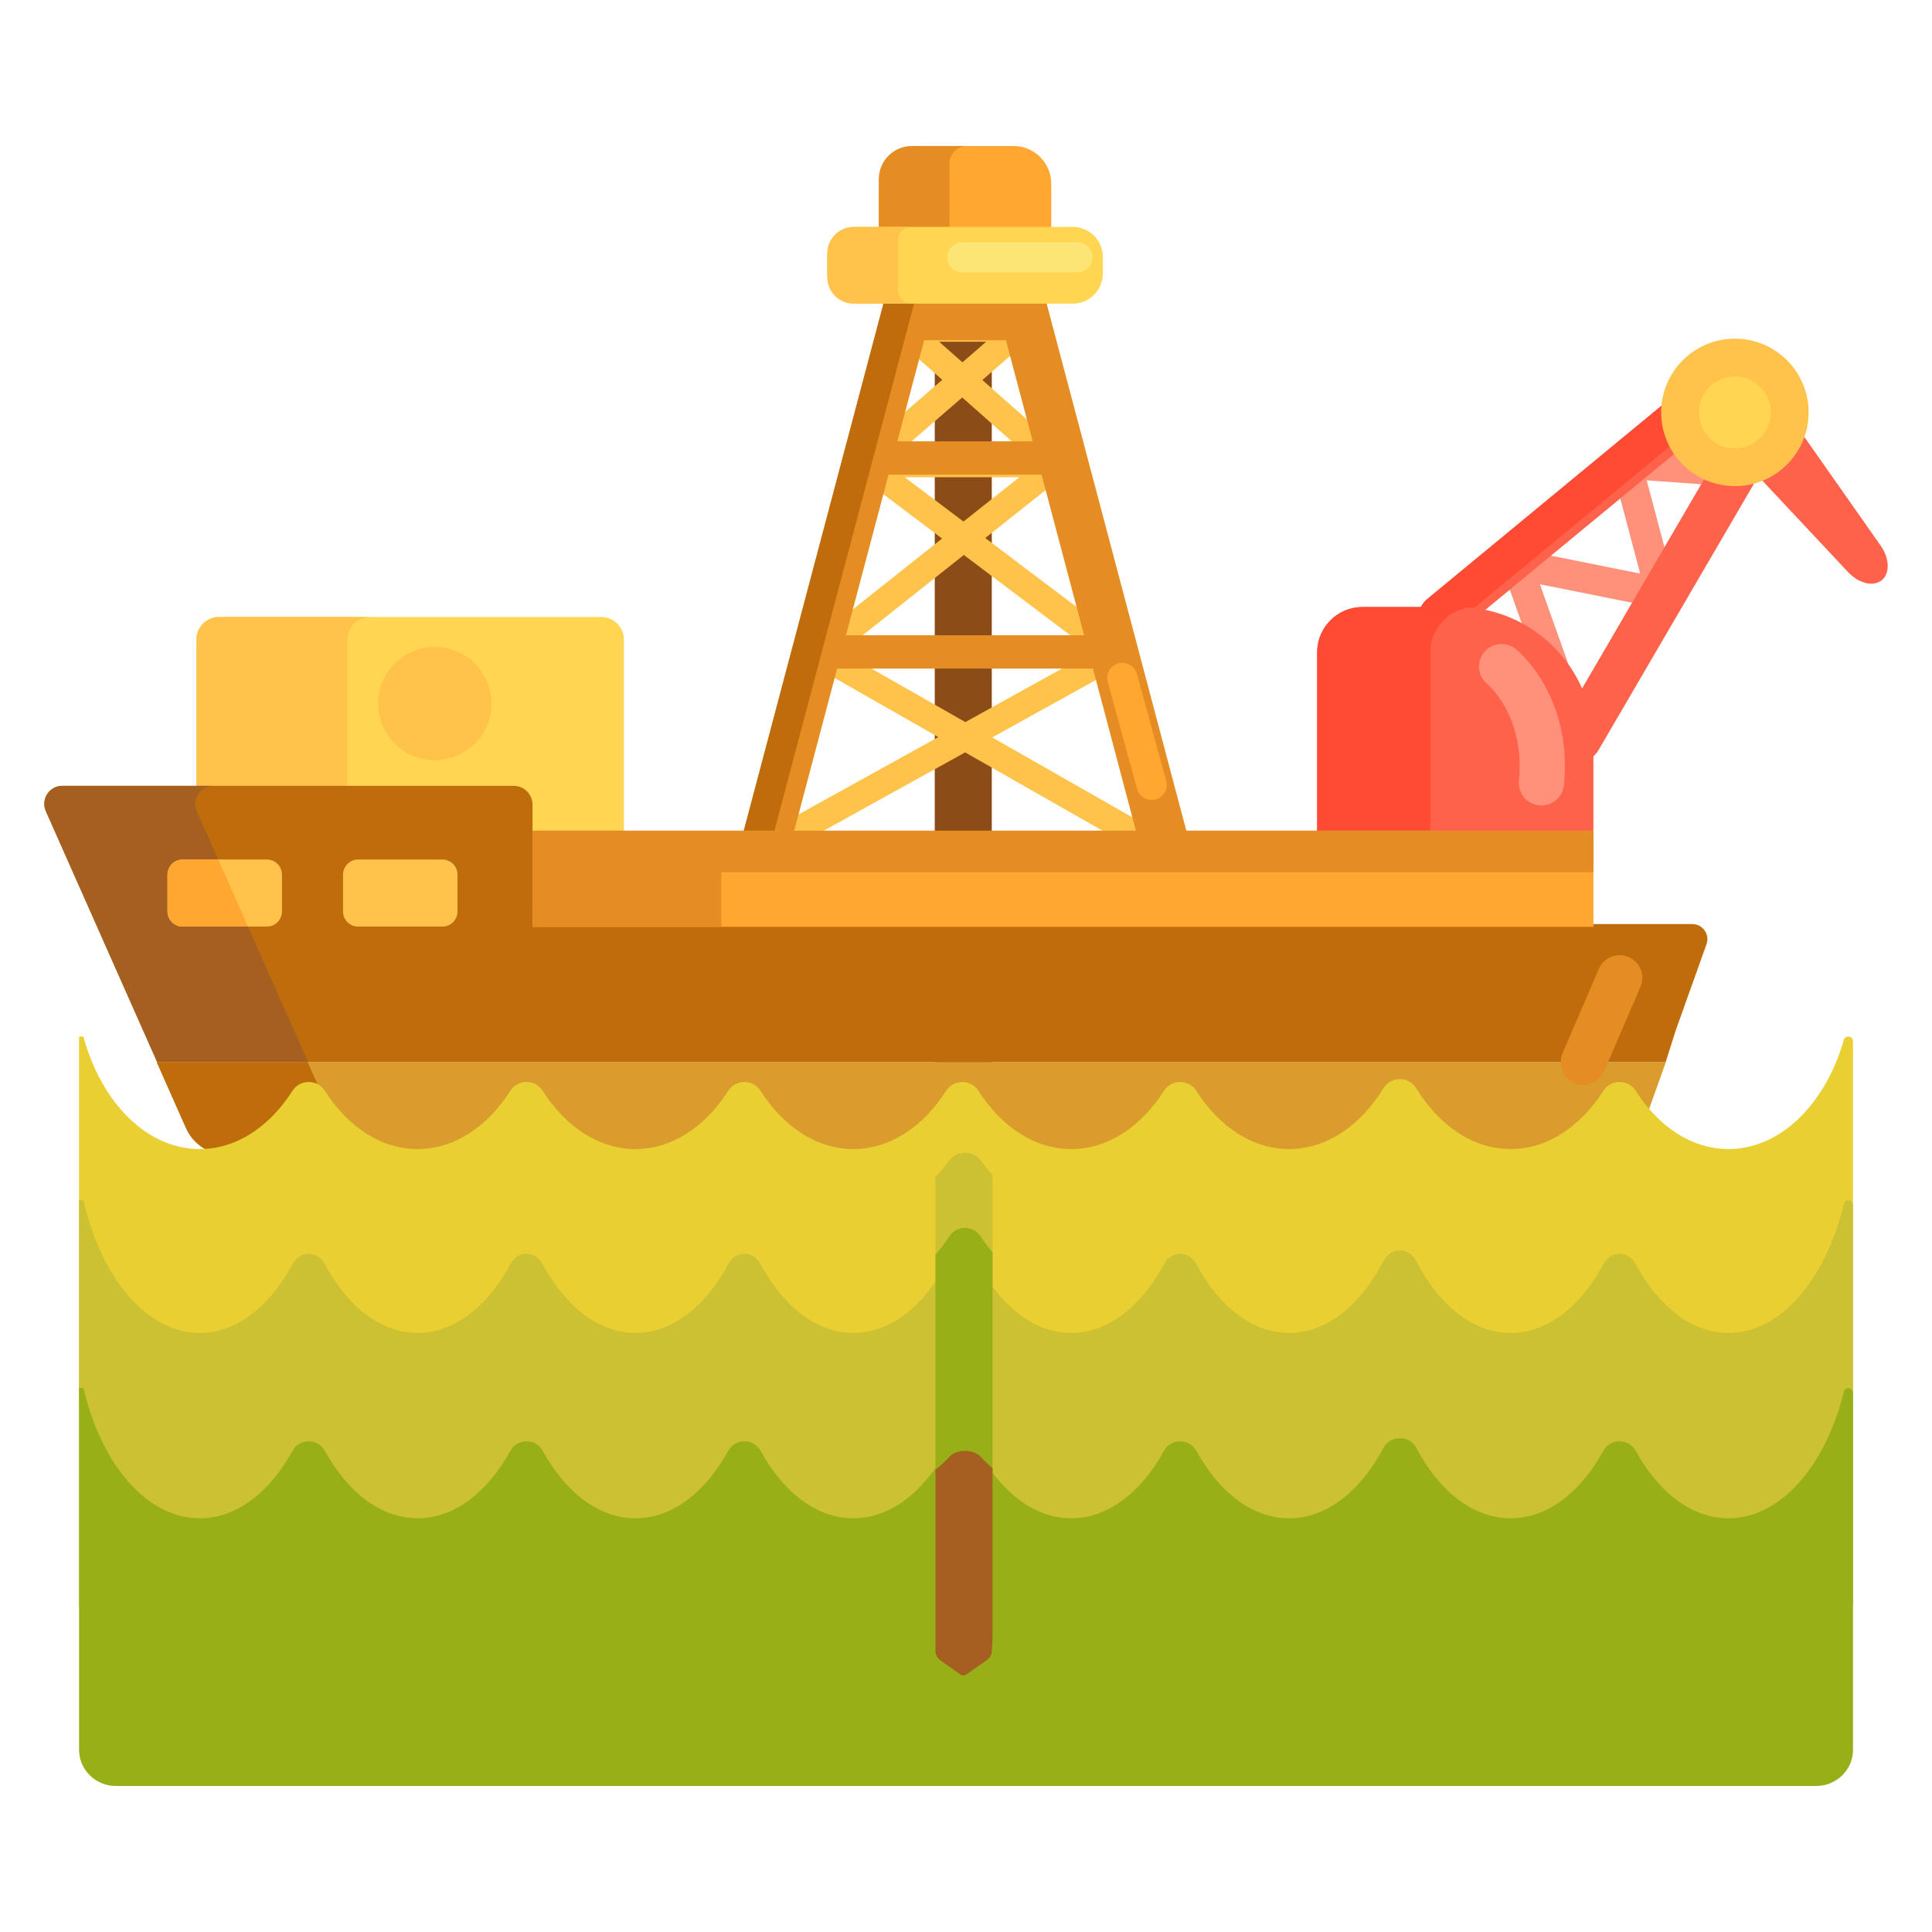 <?xml version="1.0" encoding="utf-8"?>
<!-- Generator: Adobe Illustrator 22.1.0, SVG Export Plug-In . SVG Version: 6.00 Build 0)  -->
<svg xmlns="http://www.w3.org/2000/svg" xmlns:xlink="http://www.w3.org/1999/xlink" version="1.1" id="Layer_1" x="0px" y="0px" viewBox="0 0 512 512" style="enable-background:new 0 0 512 512;" xml:space="preserve" width="512" height="512">
<style type="text/css">
	.st0{fill:#FFA730;}
	.st1{fill:#E58D23;}
	.st2{fill:#BF6C0D;}
	.st3{fill:#A56021;}
	.st4{fill:#FFD551;}
	.st5{fill:#FFF4C1;}
	.st6{fill:#FFC34C;}
	.st7{fill:#FFEA63;}
	.st8{fill:#FCE575;}
	.st9{fill:#FFB74B;}
	.st10{fill:#8C4C17;}
	.st11{fill:#F9BB32;}
	.st12{fill:#FF4B34;}
	.st13{fill:#FF9079;}
	.st14{fill:#FFDF74;}
	.st15{fill:#FF624B;}
	.st16{fill:#CCC033;}
	.st17{fill:#EACF32;}
	.st18{fill:#FFEACF;}
	.st19{fill:#99AF17;}
	.st20{fill:#FFD59A;}
	.st21{fill:#FCDA4F;}
	.st22{fill:#FCF9DE;}
	.st23{fill:#DB9C2E;}
</style>
<g>
	<g>
		<g>
			<path class="st13" d="M418.425,199.79c-1.645,0-3.186-1.021-3.769-2.659l-16.471-46.273c-0.483-1.357-0.199-2.87,0.744-3.96     c0.942-1.089,2.4-1.587,3.812-1.304l31.926,6.409l-7.44-28.068c-0.331-1.249-0.039-2.58,0.784-3.575     c0.822-0.995,2.069-1.534,3.365-1.44l28.672,2.032c2.203,0.156,3.863,2.069,3.707,4.273c-0.156,2.202-2.054,3.854-4.273,3.707     l-23.088-1.637l7.652,28.869c0.354,1.336-0.006,2.76-0.953,3.767c-0.947,1.006-2.346,1.453-3.7,1.181l-31.302-6.284l14.103,39.62     c0.74,2.082-0.346,4.369-2.427,5.11C419.323,199.715,418.87,199.79,418.425,199.79z"/>
		</g>
	</g>
	<g>
		<g>
			<g>
				<path class="st15" d="M418.425,201.789c-1.457,0-2.877-0.531-3.982-1.512l-36.446-32.341c-1.312-1.164-2.048-2.842-2.017-4.595      c0.031-1.752,0.827-3.404,2.18-4.52l72.542-59.876c2.527-2.086,6.262-1.758,8.387,0.736l10.513,12.339      c1.653,1.94,1.899,4.713,0.615,6.915l-46.608,79.879c-0.906,1.553-2.461,2.617-4.236,2.901      C419.056,201.764,418.739,201.789,418.425,201.789z M391.204,163.613l25.728,22.83l40.774-69.88l-3.922-4.603L391.204,163.613z"/>
			</g>
		</g>
	</g>
	<g>
		<g>
			<path class="st15" d="M498.673,153.764L498.673,153.764c-2.225,1.809-6.082,0.873-8.93-2.166l-34.761-37.093l14.184-11.529     l29.211,41.605C500.77,147.988,500.898,151.955,498.673,153.764z"/>
		</g>
	</g>
	<g>
		<g>
			<g>
				<path class="st12" d="M385.996,173.936c-1.312-1.164-2.048-2.842-2.017-4.595c0.031-1.752,0.827-3.404,2.18-4.52l72.542-59.876      c1.092-0.901,2.41-1.325,3.726-1.345l-3.339-3.919c-2.125-2.494-5.859-2.822-8.387-0.736l-72.542,59.876      c-1.353,1.116-2.148,2.768-2.18,4.52c-0.031,1.753,0.705,3.432,2.017,4.595l36.446,32.341c0.802,0.712,1.772,1.179,2.8,1.386      L385.996,173.936z"/>
			</g>
		</g>
	</g>
	<g>
		<g>
			<circle class="st6" cx="459.764" cy="109.291" r="19.537"/>
		</g>
	</g>
	<g>
		<g>
			<path class="st4" d="M459.765,118.828c-5.259,0-9.537-4.278-9.537-9.537c0-5.259,4.278-9.538,9.537-9.538     s9.537,4.278,9.537,9.538C469.302,114.55,465.023,118.828,459.765,118.828z"/>
		</g>
	</g>
	<g>
		<g>
			<rect x="247.719" y="52.642" class="st10" width="15.115" height="228.876"/>
		</g>
	</g>
	<g>
		<g>
			<path class="st4" d="M165.337,244.794H52.048v-75.282c0-3.314,2.686-6,6-6h101.289c3.314,0,6,2.686,6,6V244.794z"/>
		</g>
	</g>
	<g>
		<g>
			<path class="st6" d="M98.048,163.513h-40c-3.313,0-6,2.686-6,6v75.281h40v-75.281C92.048,166.199,94.734,163.513,98.048,163.513z     "/>
		</g>
	</g>
	<g>
		<g>
			<path class="st6" d="M309.732,229.627H200.26c-1.596,0-2.99-1.079-3.389-2.624c-0.399-1.546,0.297-3.165,1.693-3.938     l50.087-27.733l-33.499-19.099c-1.379-0.787-2.057-2.403-1.65-3.938c0.407-1.535,1.795-2.604,3.383-2.604h78.975     c1.596,0,2.989,1.079,3.389,2.624c0.399,1.546-0.297,3.165-1.693,3.938l-34.615,19.167l48.525,27.665     c1.379,0.787,2.057,2.403,1.649,3.938C312.709,228.559,311.32,229.627,309.732,229.627z M213.806,222.627h82.721l-40.756-23.236     L213.806,222.627z M230.091,176.692l25.73,14.669l26.493-14.669H230.091z"/>
		</g>
	</g>
	<g>
		<g>
			<path class="st6" d="M216.885,176.692c-0.656,0-1.313-0.184-1.892-0.556c-1.26-0.81-1.865-2.33-1.506-3.784l12.403-50.206     c0.017-0.069,0.036-0.139,0.057-0.207c0-0.001,0-0.002,0-0.002c0-0.002,0.001-0.004,0.001-0.005     c0.016-0.051,0.032-0.101,0.05-0.15h0c0-0.002,0.001-0.004,0.002-0.006s0.001-0.004,0.002-0.006l0,0     c0.209-0.577,0.561-1.074,1.006-1.458l22.701-19.664l-12.382-10.967c-1.088-0.964-1.467-2.501-0.952-3.861     c0.516-1.359,1.818-2.259,3.272-2.259h31.093c1.461,0,2.769,0.908,3.279,2.277s0.117,2.911-0.987,3.868l-12.7,11l22.159,19.626     c0.43,0.377,0.77,0.86,0.976,1.42l0,0c0.001,0.002,0.002,0.004,0.003,0.007c0,0.001,0,0.003,0.002,0.005     c0.01,0.027,0.019,0.054,0.028,0.081c0,0.002,0.003,0.005,0.002,0.007c0.001,0.002,0.001,0.003,0.002,0.005     c0,0.001,0,0.001,0,0.001c0.009,0.024,0.016,0.049,0.023,0.073l15.671,50.218c0.453,1.452-0.083,3.029-1.326,3.905     c-1.242,0.876-2.908,0.847-4.123-0.068l-38.318-28.913l-36.373,28.861C218.427,176.438,217.657,176.692,216.885,176.692z      M231.42,128.953l-8.677,35.124l26.919-21.359L231.42,128.953z M261.099,142.578l28.177,21.261l-10.91-34.961L261.099,142.578z      M239.743,126.465l15.583,11.758l14.818-11.758H239.743z M238.68,119.465h32.276l-15.958-14.134L238.68,119.465z M248.88,90.562     l6.169,5.464l6.307-5.464H248.88z"/>
		</g>
	</g>
	<g>
		<g>
			<polygon class="st1" points="304.993,235.118 317.414,231.581 271.328,57.653 258.907,61.19    "/>
		</g>
	</g>
	<g>
		<g>
			<polygon class="st1" points="206.503,235.118 194.083,231.581 240.169,57.653 252.589,61.19    "/>
		</g>
	</g>
	<g>
		<g>
			<rect x="230.116" y="116.958" class="st1" width="50.316" height="8.825"/>
		</g>
	</g>
	<g>
		<g>
			<rect x="217.717" y="168.355" class="st1" width="75.114" height="8.825"/>
		</g>
	</g>
	<g>
		<g>
			<rect x="235.949" y="78.192" class="st1" width="38.664" height="11.983"/>
		</g>
	</g>
	<g>
		<g>
			<polygon class="st2" points="202.203,231.581 247.719,59.803 240.169,57.653 194.083,231.581 206.503,235.118 207.073,232.968         "/>
		</g>
	</g>
	<g>
		<g>
			<path class="st0" d="M278.594,71.942h-45.692V48.7c0-5.523,4.477-10,10-10h25.692c5.523,0,10,4.477,10,10V71.942z"/>
		</g>
	</g>
	<g>
		<g>
			<path class="st1" d="M256.287,38.7h-14.648c-4.825,0-8.737,3.912-8.737,8.737v24.506h18.708V43.377     C251.61,40.794,253.704,38.7,256.287,38.7z"/>
		</g>
	</g>
	<g>
		<g>
			<path class="st4" d="M284.264,80.477h-57.033c-4.418,0-8-3.582-8-8v-4.348c0-4.418,3.582-8,8-8h57.033c4.418,0,8,3.582,8,8v4.348     C292.264,76.895,288.683,80.477,284.264,80.477z"/>
		</g>
	</g>
	<g>
		<g>
			<path class="st6" d="M237.94,76.735V63.87c0-2.066,1.675-3.742,3.742-3.742h-15.46c-3.86,0-6.99,3.129-6.99,6.99v6.369     c0,3.86,3.129,6.99,6.99,6.99h15.46C239.615,80.477,237.94,78.802,237.94,76.735z"/>
		</g>
	</g>
	<g>
		<g>
			<path class="st0" d="M305.184,211.997c-1.759,0-3.37-1.168-3.856-2.945l-7.75-28.329c-0.583-2.131,0.672-4.331,2.803-4.914     c2.138-0.582,4.331,0.673,4.914,2.803l7.75,28.329c0.583,2.131-0.672,4.331-2.803,4.914     C305.888,211.951,305.532,211.997,305.184,211.997z"/>
		</g>
	</g>
	<g>
		<g>
			<path class="st8" d="M285.525,72.168h-30.529c-2.209,0-4-1.791-4-4s1.791-4,4-4h30.529c2.209,0,4,1.791,4,4     S287.734,72.168,285.525,72.168z"/>
		</g>
	</g>
	<g>
		<g>
			<path class="st15" d="M422.271,228.709h-73.213v-55.84c0-6.627,5.373-12,12-12h25.213c19.882,0,36,16.118,36,36V228.709z"/>
		</g>
	</g>
	<g>
		<g>
			<path class="st2" d="M252.383,244.886h-21.204v-0.258H205.99v0.258h-13.687v-0.258h-46.176c-2.761,0-5-2.239-5-5v-26.373     c0-2.761-2.239-5-5-5h-1.617H93.186h-31.35H16.533c-3.463,0-5.781,3.563-4.376,6.729l29.513,66.533h38.876h80.818h38.876h13.326     h38.876h30.396h38.876h11.546h38.876h30.395h38.876l2.685-8.476l8.15-22.809c0.931-2.605-1-5.346-3.767-5.346L252.383,244.886z"/>
		</g>
	</g>
	<g>
		<g>
			<path class="st3" d="M56.533,208.255h-40c-3.463,0-5.781,3.563-4.376,6.729l29.513,66.533h38.876h1.124l-29.513-66.533     C50.752,211.818,53.069,208.255,56.533,208.255z"/>
		</g>
	</g>
	<g>
		<g>
			<path class="st12" d="M391.059,160.869h-30c-6.627,0-12,5.373-12,12v55.84h30v-55.84     C379.059,166.241,384.432,160.869,391.059,160.869z"/>
		</g>
	</g>
	<g>
		<g>
			<rect x="141.127" y="220.141" class="st0" width="281.145" height="25.487"/>
		</g>
	</g>
	<g>
		<g>
			<polygon class="st1" points="191.127,231.141 422.272,231.141 422.272,220.141 141.127,220.141 141.127,245.628 191.127,245.628         "/>
		</g>
	</g>
	<g>
		<g>
			<path class="st6" d="M70.719,245.554H48.383c-2.209,0-4-1.791-4-4v-9.773c0-2.209,1.791-4,4-4h22.336c2.209,0,4,1.791,4,4v9.773     C74.719,243.763,72.928,245.554,70.719,245.554z"/>
		</g>
	</g>
	<g>
		<g>
			<path class="st6" d="M117.244,245.554H94.908c-2.209,0-4-1.791-4-4v-9.773c0-2.209,1.791-4,4-4h22.336c2.209,0,4,1.791,4,4v9.773     C121.244,243.763,119.453,245.554,117.244,245.554z"/>
		</g>
	</g>
	<g>
		<g>
			<path class="st0" d="M57.833,227.781h-9.45c-2.209,0-4,1.791-4,4v9.773c0,2.209,1.791,4,4,4h17.333L57.833,227.781z"/>
		</g>
	</g>
	<g>
		<g>
			<circle class="st6" cx="115.226" cy="186.443" r="15"/>
		</g>
	</g>
	<g>
		<g>
			<path class="st13" d="M408.507,213.458c-0.193,0-0.388-0.009-0.584-0.028c-3.299-0.318-5.714-3.251-5.395-6.549     c1.669-17.264-8.238-25.461-8.339-25.542c-2.58-2.078-2.986-5.855-0.907-8.437c2.077-2.579,5.855-2.986,8.437-0.907     c0.614,0.495,15.038,12.408,12.753,36.04C414.172,211.138,411.561,213.458,408.507,213.458z"/>
		</g>
	</g>
	<g>
		<g>
			<path class="st23" d="M402.575,281.518h-80.818h-38.876h-82.754h-38.876H80.433H41.557l7.727,17.421     c1.92,4.327,6.208,7.116,10.942,7.116h38.876h80.818h25.266h13.61h5.541h19.725h19.151h2.48h38.876h20.311h19.151h19.725h19.151     h2.48h38.876c5.218,0,9.835-3.381,11.41-8.355l0.039-0.121l5.738-16.061H402.575z"/>
		</g>
	</g>
	<g>
		<g>
			<path class="st2" d="M89.285,298.939l-7.728-17.421h-1.124H41.557l7.728,17.421c1.919,4.327,6.208,7.116,10.941,7.116h38.876     h1.124C95.493,306.055,91.204,303.265,89.285,298.939z"/>
		</g>
	</g>
	<g>
		<g>
			<g>
				<path class="st17" d="M489.819,274.696c-0.549,0-1.026,0.368-1.178,0.896c-4.898,16.957-16.739,28.92-30.577,28.92      c-9.771,0-18.546-5.965-24.586-15.439c-1.983-3.11-6.587-3.11-8.569,0c-6.039,9.474-14.815,15.439-24.585,15.439      c-10.006,0-18.966-6.256-25.013-16.13c-1.97-3.217-6.706-3.217-8.676,0c-6.048,9.874-15.008,16.13-25.013,16.13      c-9.77,0-18.546-5.965-24.586-15.439c-1.983-3.11-6.587-3.11-8.569,0c-6.039,9.474-14.815,15.439-24.585,15.439      c-9.771,0-18.546-5.965-24.586-15.439c-1.983-3.11-6.587-3.11-8.569,0c-6.039,9.474-14.815,15.439-24.585,15.439      c-9.771,0-18.546-5.965-24.586-15.439c-1.983-3.11-6.587-3.11-8.569,0c-6.039,9.474-14.815,15.439-24.586,15.439      c-9.77,0-18.546-5.965-24.586-15.439c-1.982-3.11-6.587-3.11-8.569,0c-6.039,9.474-14.815,15.439-24.585,15.439      c-9.771,0-18.546-5.965-24.586-15.439c-1.982-3.11-6.587-3.11-8.569,0c-6.039,9.474-14.815,15.439-24.586,15.439      c-14.08,0-26.094-12.387-30.828-29.816h-1.145v49.413v15.051v32.03h470.105v-32.03v-15.051V275.93      C491.053,275.248,490.5,274.696,489.819,274.696z"/>
			</g>
		</g>
		<g>
			<g>
				<path class="st16" d="M489.819,318.062c-0.549,0-1.026,0.434-1.178,1.057c-4.898,20.011-16.739,34.13-30.577,34.13      c-9.771,0-18.546-7.039-24.586-18.22c-1.983-3.671-6.587-3.671-8.569,0c-6.039,11.181-14.815,18.22-24.585,18.22      c-10.006,0-18.966-7.382-25.013-19.035c-1.97-3.797-6.706-3.797-8.676,0c-6.048,11.653-15.008,19.035-25.013,19.035      c-9.77,0-18.546-7.039-24.586-18.22c-1.983-3.671-6.587-3.671-8.569,0c-6.039,11.181-14.815,18.22-24.585,18.22      c-9.771,0-18.546-7.039-24.586-18.22c-1.983-3.671-6.587-3.671-8.569,0c-6.039,11.181-14.815,18.22-24.585,18.22      c-9.771,0-18.546-7.039-24.586-18.22c-1.983-3.671-6.587-3.671-8.569,0c-6.039,11.181-14.815,18.22-24.586,18.22      c-9.77,0-18.546-7.039-24.586-18.22c-1.982-3.671-6.587-3.671-8.569,0c-6.039,11.181-14.815,18.22-24.585,18.22      c-9.771,0-18.546-7.039-24.586-18.22c-1.982-3.671-6.587-3.671-8.569,0c-6.039,11.181-14.815,18.22-24.586,18.22      c-14.08,0-26.094-14.617-30.828-35.186h-1.145v58.447v17.629v31.419h470.105v-31.419v-17.629v-56.991      C491.053,318.714,490.5,318.062,489.819,318.062z"/>
			</g>
		</g>
		<g>
			<g>
				<path class="st19" d="M489.819,367.847c-0.549,0-1.026,0.426-1.178,1.037c-4.898,19.631-16.739,33.481-30.577,33.481      c-9.771,0-18.546-6.905-24.585-17.874c-1.857-3.373-6.712-3.373-8.569,0c-6.039,10.968-14.815,17.874-24.585,17.874      c-10.005,0-18.965-7.242-25.013-18.673c-1.811-3.424-6.866-3.424-8.677,0c-6.048,11.431-15.008,18.673-25.013,18.673      c-9.77,0-18.546-6.905-24.585-17.874c-1.857-3.373-6.712-3.373-8.569,0c-6.039,10.968-14.815,17.874-24.585,17.874      c-9.771,0-18.546-6.905-24.586-17.874c-1.857-3.373-6.712-3.373-8.569,0c-6.039,10.968-14.815,17.874-24.585,17.874      c-9.771,0-18.546-6.905-24.586-17.874c-1.857-3.373-6.712-3.373-8.569,0c-6.039,10.968-14.815,17.874-24.585,17.874      c-9.77,0-18.546-6.905-24.585-17.874c-1.857-3.373-6.712-3.373-8.569,0c-6.039,10.968-14.815,17.874-24.585,17.874      c-9.771,0-18.546-6.905-24.585-17.874c-1.857-3.373-6.712-3.373-8.569,0c-6.039,10.968-14.815,17.874-24.585,17.874      c-14.08,0-26.094-14.34-30.828-34.518h-1.145v57.337v17.295v21.246c0,5.289,4.371,9.576,9.762,9.576h450.582      c5.391,0,9.762-4.288,9.762-9.576v-21.246v-17.295v-55.908C491.053,368.487,490.5,367.847,489.819,367.847z"/>
			</g>
		</g>
	</g>
	<g>
		<g>
			<path class="st1" d="M419.593,287.52c-0.791,0-1.596-0.158-2.369-0.491c-3.044-1.31-4.449-4.839-3.139-7.883l9.632-22.379     c1.31-3.044,4.84-4.448,7.883-3.139c3.044,1.31,4.449,4.839,3.139,7.883l-9.632,22.379     C424.13,286.16,421.917,287.52,419.593,287.52z"/>
		</g>
	</g>
	<g>
		<g>
			<path class="st16" d="M247.915,352.372h15.115v-41.021c-1.106-1.188-2.154-2.459-3.124-3.822c-1.931-2.718-6.416-2.718-8.348,0     c-1.121,1.578-2.34,3.042-3.644,4.382V352.372z"/>
		</g>
	</g>
	<g>
		<g>
			<path class="st19" d="M259.906,327.657c-1.931-3.011-6.416-3.011-8.348,0c-1.121,1.748-2.34,3.371-3.644,4.855v63.716v4.774     c0,1.318,0.527,2.582,1.465,3.514l5.232,5.2c0.391,0.388,1.023,0.388,1.414,0l5.339-5.306c0.887-0.881,1.408-2.061,1.46-3.307     l0.205-4.875v-64.336C261.923,330.577,260.875,329.168,259.906,327.657z"/>
		</g>
	</g>
	<g>
		<g>
			<path class="st3" d="M259.906,386.08c-1.931-2.118-6.416-2.118-8.348,0c-1.121,1.23-2.34,2.371-3.644,3.415v44.82v3.358     c0,0.927,0.527,1.816,1.465,2.472l5.232,3.658c0.391,0.273,1.023,0.273,1.414,0l5.339-3.733c0.887-0.62,1.408-1.45,1.46-2.326     l0.205-3.429v-45.256C261.923,388.134,260.875,387.143,259.906,386.08z"/>
		</g>
	</g>
</g>
</svg>
